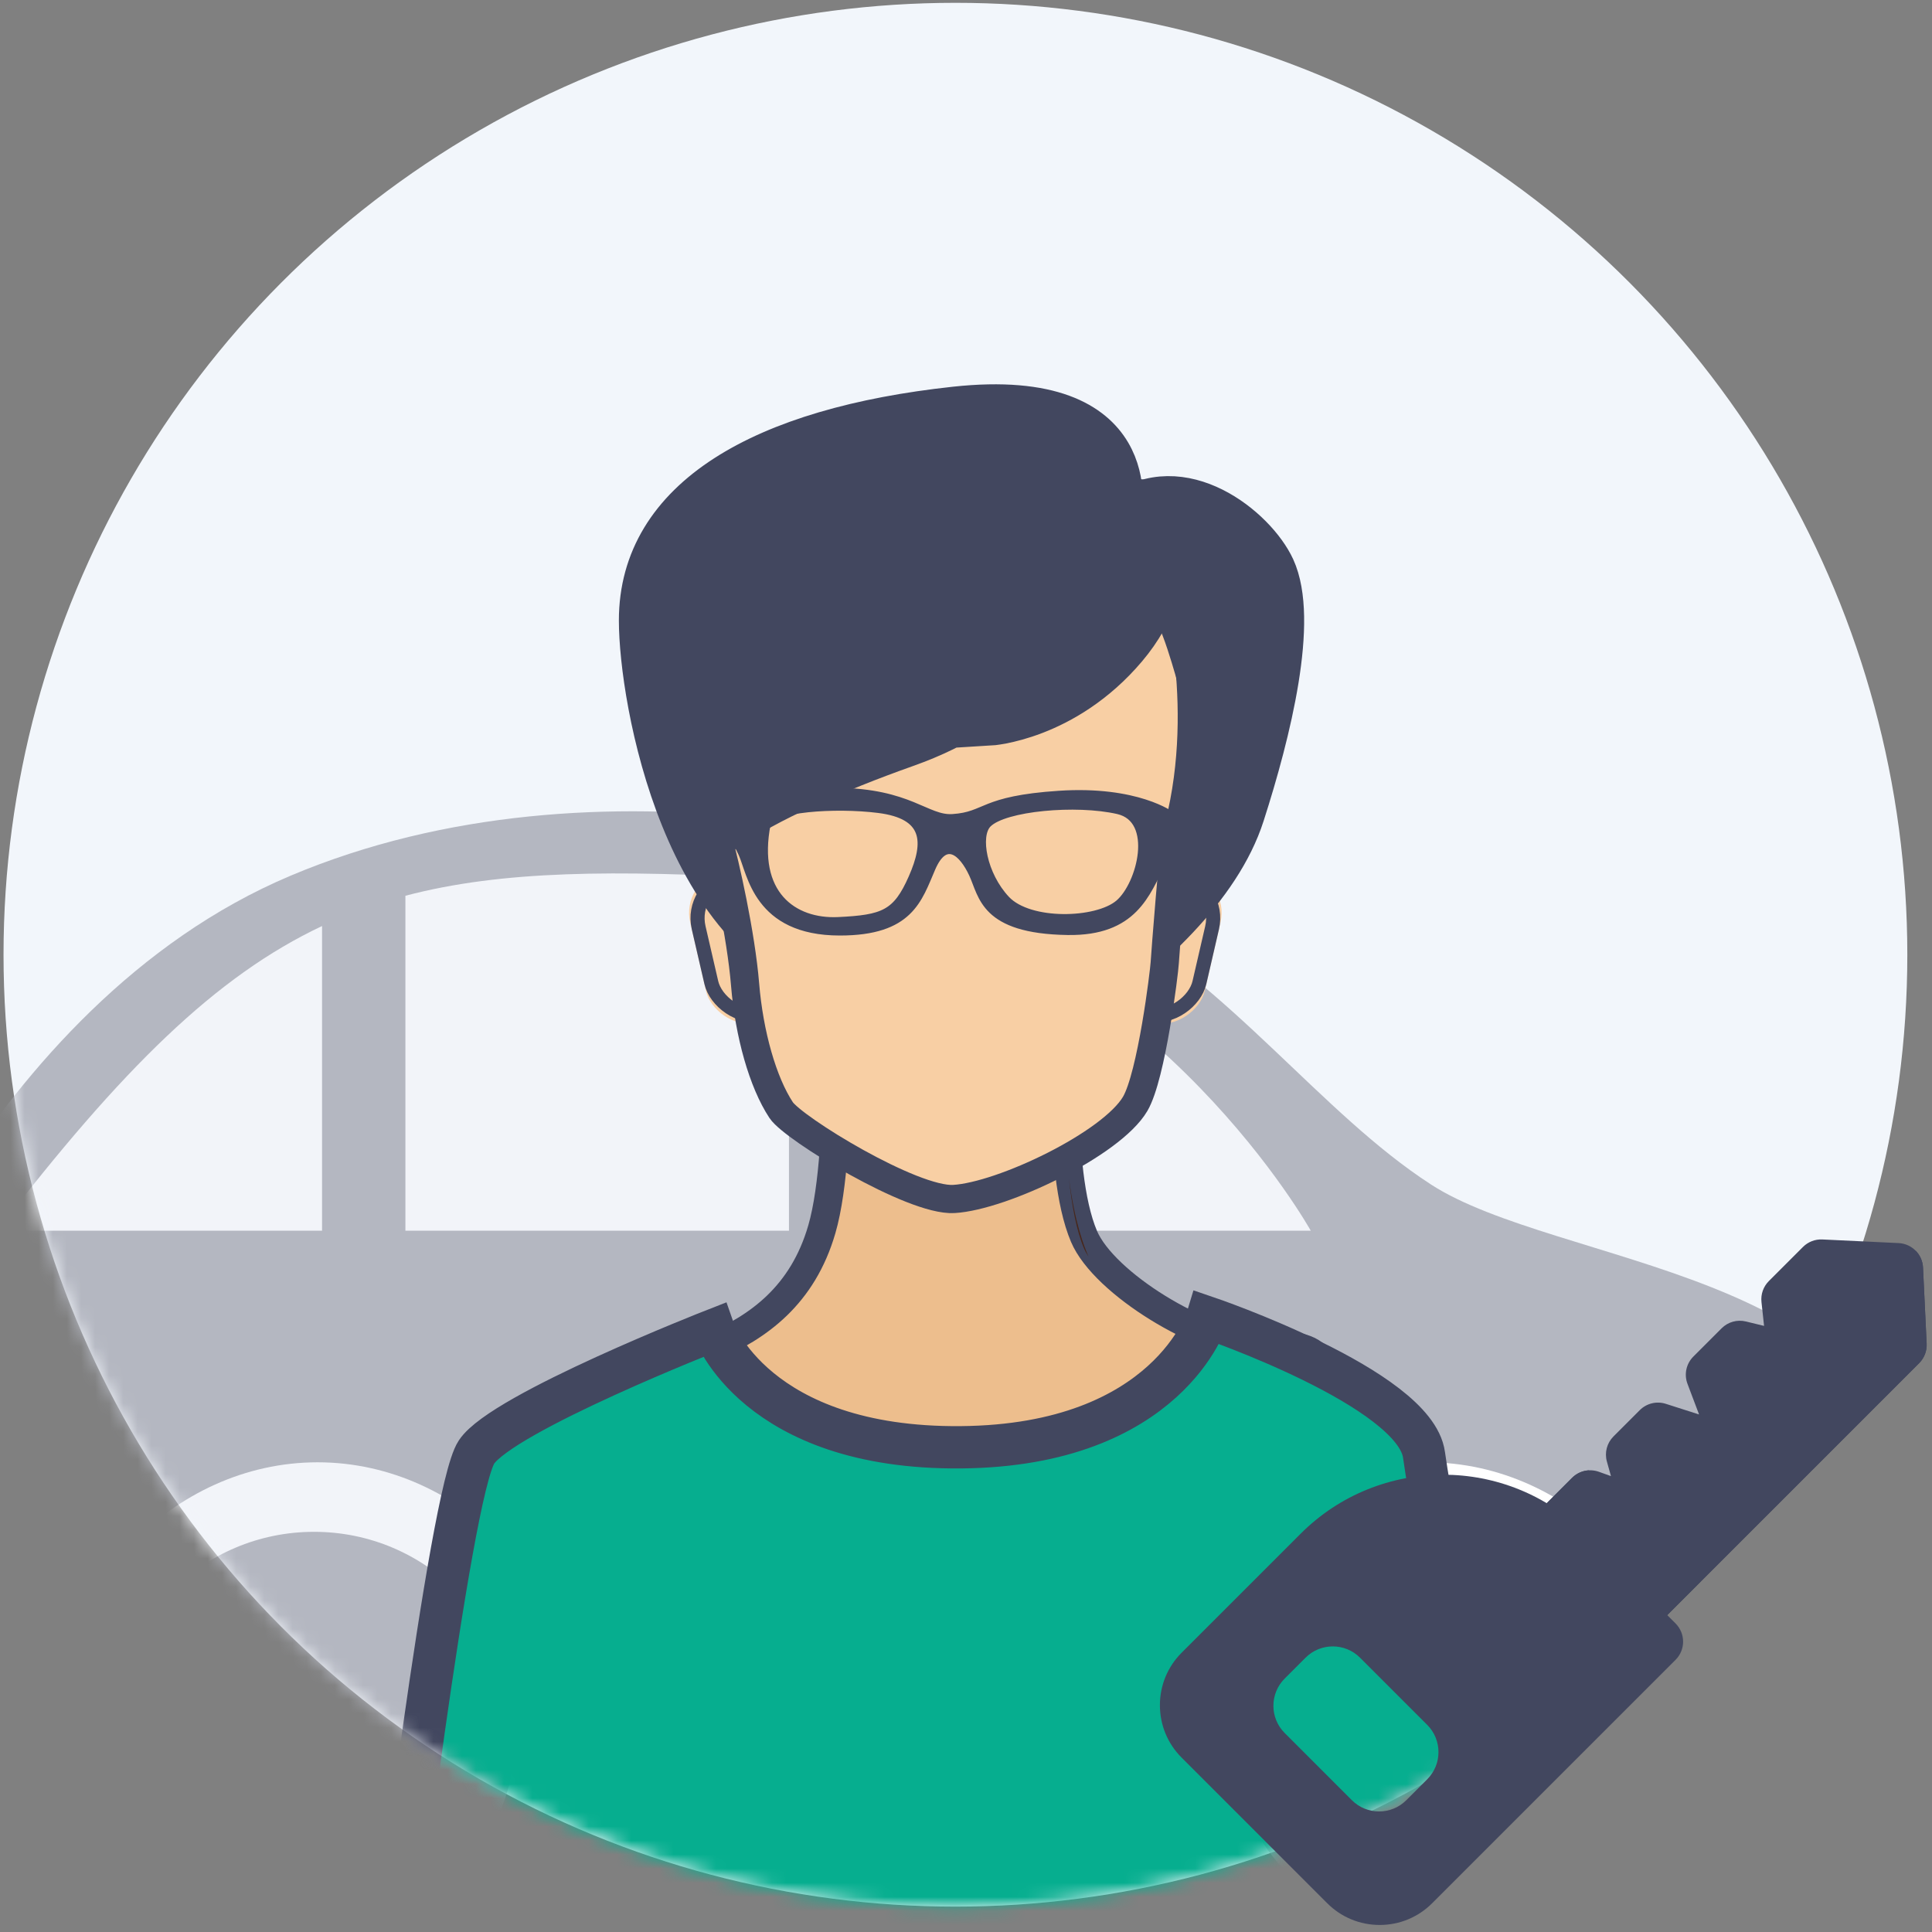 
<svg width="137px" height="137px" viewBox="0 0 137 137" version="1.1" xmlns="http://www.w3.org/2000/svg" xmlns:xlink="http://www.w3.org/1999/xlink">
    <rect x="0" y="0" width="137" height="137" fill="#808080" stroke="none"/>
    <!-- Generator: Sketch 46.2 (44496) - http://www.bohemiancoding.com/sketch -->
    <desc>Created with Sketch.</desc>
    <defs>
        <circle id="path-1" cx="67.5" cy="67.7" r="67.5"></circle>
        <path d="M58.308,124.58 L23.268,124.58 C18.373,124.58 4.746,123.26 0.753,120.943 L0.753,0.34 L80.719,0.34 L80.719,121.002 C76.75,123.282 63.16,124.58 58.308,124.58 Z" id="path-3"></path>
        <rect id="path-5" x="4.604" y="32.974" width="7" height="11" rx="3"></rect>
        <rect id="path-6" x="34.268" y="32.974" width="7" height="11" rx="3"></rect>
        <path d="M22.92,0.334 C9.299,1.806 0.575,6.76 0.575,15.421 C0.575,20.966 3.655,38.69 15.036,41.082 C22.345,42.618 22.52,47.9 22.52,47.9 C22.52,47.9 40.002,39.642 43.362,29.188 C45.249,23.318 47.214,15.38 45.529,11.705 C44.212,8.835 38.971,4.605 34.636,7.856 C34.636,7.856 36.542,-1.137 22.92,0.334 Z" id="path-7"></path>
    </defs>
    <g id="App" stroke="none" stroke-width="1" fill="none" fill-rule="evenodd">
        <g id="Разводящий-экран" transform="translate(-119, -97)">
            <g id="illustration-driver" transform="translate(119.25, 97)">
                <mask id="mask-2" fill="white">
                    <use xlink:href="#path-1"></use>
                </mask>
                <use id="Mask" fill="#F2F6FB" xlink:href="#path-1"></use>
                <g id="Group-3" mask="url(#mask-2)">
                    <g transform="translate(-11, 57.2)">
                        <path d="M88.695,7.572 C98.028,12.664 104.401,21.724 112.219,26.791 C121.085,32.539 145.214,33.053 145.214,48.854 L145.214,65.402 L4.598,65.168 L0,41.245 C0,41.245 9.442,14.135 31.362,4.894 C53.282,-4.348 79.363,2.479 88.695,7.572 Z" id="Fill-175" fill="#B4B7C1"></path>
                        <path d="M14.596,65.168 C14.596,55.632 22.957,46.493 33.271,46.493 C43.586,46.493 51.946,55.632 51.946,65.168 L14.596,65.168" id="Fill-176" fill="#F2F4F9"></path>
                        <path d="M93.266,65.168 C93.266,55.632 101.626,46.493 111.94,46.493 C122.255,46.493 130.616,55.632 130.616,65.168 L93.266,65.168" id="Fill-177" fill="#FFFFFF"></path>
                        <polyline id="Fill-178" fill="#FFC1B5" points="145.214 58.337 3.247 58.337 4.598 65.402 145.214 65.402 145.214 58.337"></polyline>
                        <path d="M126.624,65.719 C126.624,73.617 120.221,80.017 112.324,80.017 C104.426,80.017 98.028,73.617 98.028,65.719 C98.028,57.823 104.426,51.423 112.324,51.423 C120.221,51.423 126.624,57.823 126.624,65.719" id="Fill-179" fill="#B4B7C1"></path>
                        <path d="M47.321,65.719 C47.321,73.617 40.918,80.017 33.021,80.017 C25.123,80.017 18.725,73.617 18.725,65.719 C18.725,57.823 25.123,51.423 33.021,51.423 C40.918,51.423 47.321,57.823 47.321,65.719" id="Fill-181" fill="#B4B7C1"></path>
                        <polygon id="Fill-183" fill="#C24B33" points="73.612 43.842 84.12 43.842 84.12 40.228 73.612 40.228"></polygon>
                        <path d="M103.698,30.07 C103.698,30.07 93.072,10.992 72.607,6.145 L72.607,30.07 L103.698,30.07" id="Fill-186" fill="#F2F4F9"></path>
                        <path d="M65.387,5.092 C54.381,4.486 46.364,4.508 39.498,6.319 L39.498,30.07 L66.696,30.07 L66.696,5.201 C66.261,5.164 65.83,5.116 65.387,5.092" id="Fill-187" fill="#F2F4F9"></path>
                        <path d="M10.556,30.07 L33.587,30.07 L33.587,8.466 C26.073,12.011 19.411,18.559 10.556,30.07" id="Fill-188" fill="#F2F4F9"></path>
                    </g>
                </g>
                <g id="Group-293" mask="url(#mask-2)">
                    <g transform="translate(24.267, 14.136)">
                        <mask id="mask-4" fill="white">
                            <use xlink:href="#path-3"></use>
                        </mask>
                        <g id="Clip-281" stroke="none" fill="none"></g>
                        <g id="Group-5" stroke="none" stroke-width="1" fill="none" fill-rule="evenodd" mask="url(#mask-4)">
                            <g transform="translate(20.293, 14.444)">
                                <g id="Rectangle-21" stroke="none" fill="none" transform="translate(8.104, 38.474) rotate(-13) translate(-8.104, -38.474) ">
                                    <use fill="#F8CFA4" fill-rule="evenodd" xlink:href="#path-5"></use>
                                    <rect stroke="#42475F" stroke-width="1" x="5.104" y="33.474" width="6" height="10" rx="3"></rect>
                                </g>
                                <g id="Rectangle-21-Copy" stroke="none" fill="none" transform="translate(37.768, 38.474) scale(-1, 1) rotate(-13) translate(-37.768, -38.474) ">
                                    <use fill="#F8CFA4" fill-rule="evenodd" xlink:href="#path-6"></use>
                                    <rect stroke="#42475F" stroke-width="1" x="34.768" y="33.474" width="6" height="10" rx="3"></rect>
                                </g>
                                <mask id="mask-8" fill="white">
                                    <use xlink:href="#path-7"></use>
                                </mask>
                                <use id="Fill-280" stroke="#42475F" stroke-width="3" fill="#42475F" fill-rule="evenodd" xlink:href="#path-7"></use>
                            </g>
                        </g>
                        <path d="M52.349,73.535 C53.774,76.892 60.768,81.104 64.6,81.222 C68.736,81.351 69.798,80.863 70.225,88.161 C70.609,94.737 70.869,96.79 70.869,96.79 L15.616,96.619 C15.616,96.619 14.748,87.159 17.743,84.708 C21.123,81.942 31.042,82.448 33.764,73.02 C35.45,67.183 34.597,53.175 34.597,53.175 L51.198,58.087 C51.198,58.087 50.32,68.748 52.349,73.535 Z" id="Fill-283" stroke="#42475F" stroke-width="2" fill="#EDBE8D" fill-rule="evenodd" mask="url(#mask-4)"></path>
                        <path d="M52.675,74.978 C52.546,74.789 52.437,74.592 52.349,74.385 C51.818,73.131 51.486,71.358 51.285,69.424 C51.674,72.464 52.348,74.25 52.675,74.978 M51.009,63.214 C51.009,62.598 51.016,62.006 51.026,61.449 C51.047,61.433 51.068,61.418 51.088,61.403 C51.087,61.428 51.085,61.454 51.084,61.48 C51.048,62.079 51.024,62.657 51.009,63.214 M34.812,60.817 L34.801,60.699 C34.805,60.702 34.808,60.704 34.812,60.707 C34.812,60.743 34.812,60.781 34.812,60.817" id="Fill-285" stroke="none" fill="#47271B" fill-rule="evenodd" mask="url(#mask-4)"></path>
                        <path d="M58.855,45.241 C58.735,45.658 58.106,53.537 58.076,54.134 C58.046,54.731 57.149,62.154 55.978,64.143 C54.303,66.991 46.553,70.687 43.122,70.885 C40.184,71.057 31.731,65.875 30.876,64.583 C29.576,62.614 28.607,59.196 28.318,55.671 C28.03,52.145 26.905,47.119 26.376,45.241 C24.783,39.569 28.432,28.621 30.719,25.732 C33.007,22.843 55.889,19.811 58.855,27.481 C58.855,27.481 61.423,36.381 58.855,45.241 Z" id="Fill-288" stroke="#42475F" stroke-width="2" fill="#F8CFA4" fill-rule="evenodd" mask="url(#mask-4)"></path>
                        <path d="M58.27,31.905 C59.979,37.123 59.695,38.77 59.695,38.77 C59.695,38.77 66.351,30.95 56.958,24.359 C47.565,17.769 40.052,21.743 40.052,21.743 L52.862,22.568 C52.862,22.568 56.562,26.687 58.27,31.905 Z" id="Fill-289" stroke="none" fill="#42475F" fill-rule="evenodd" mask="url(#mask-4)"></path>
                        <path d="M26.095,80.177 C26.095,80.177 29.037,88.617 43.615,88.492 C58.351,88.366 61.098,79.284 61.098,79.284 C61.098,79.284 75.822,84.296 76.461,89.033 C77.103,93.77 83.17,126.279 83.17,126.279 L3.205,126.279 C3.205,126.279 7.35,91.711 9.273,88.828 C11.131,86.034 26.095,80.177 26.095,80.177 Z" id="Fill-291" stroke="#42475F" stroke-width="3" fill="#06AE8F" fill-rule="evenodd" mask="url(#mask-4)"></path>
                        <path d="M55.319,31.796 C50.985,36.918 45.663,37.238 45.663,37.238 C45.663,37.238 49.999,33.826 50.43,29.73 C48.809,31.66 47.727,35.934 39.733,38.767 C34.768,40.526 29.792,42.724 27.017,44.69 C24.241,46.655 28.068,38.838 27.017,30.881 C25.064,16.085 57.583,21.536 57.583,21.536 C57.583,21.536 59.652,26.676 55.319,31.796 Z" id="Fill-292" stroke="#42475F" stroke-width="3" fill="#42475F" fill-rule="evenodd" mask="url(#mask-4)"></path>
                    </g>
                </g>
                <path d="M79.076,64.054 C77.509,65.387 72.756,65.518 71.113,63.77 C69.473,62.02 68.986,59.264 69.807,58.434 C70.969,57.259 76.065,56.8 79.029,57.481 C81.808,58.118 80.643,62.72 79.076,64.054 Z M64.422,62.242 C63.306,64.781 62.388,65.127 59.196,65.28 C56.003,65.432 53.177,63.385 54.15,58.412 C54.363,57.328 58.952,57.006 62.048,57.399 C65.471,57.832 65.542,59.7 64.422,62.242 Z M67.301,57.976 C65.454,58.099 64.277,56.156 59.061,56.111 C53.843,56.065 51.866,57.553 51.866,57.553 L51.736,59.488 C51.736,59.488 51.933,59.603 52.362,60.535 C52.988,61.898 53.411,66.088 59.3,66.089 C64.281,66.09 64.881,63.772 65.837,61.56 C66.793,59.348 67.998,60.456 68.707,61.982 C69.418,63.509 69.481,65.96 75.453,66.053 C80.158,66.126 81.055,63.359 82.16,61.174 C82.685,60.134 82.886,59.877 82.886,59.877 L82.824,57.808 C82.824,57.808 80.385,55.957 74.843,56.325 C69.298,56.692 69.738,57.816 67.301,57.976 Z" id="Fill-39" stroke="#42475F" stroke-width="0.5" fill="#42475F" mask="url(#mask-2)"></path>
                <g id="car-key-(1)" transform="translate(82, 87.876)" fill-rule="nonzero" fill="#42475F">
                    <path d="M54.113,2.004 C54.069,1.067 53.319,0.317 52.381,0.272 L46.975,0.015 C46.462,-0.009 45.964,0.183 45.601,0.546 L43.181,2.966 C42.791,3.356 42.599,3.901 42.658,4.45 L42.842,6.145 L41.552,5.831 C40.934,5.681 40.284,5.863 39.834,6.313 L37.826,8.321 C37.32,8.827 37.158,9.582 37.411,10.252 L38.232,12.425 L35.872,11.67 C35.223,11.463 34.512,11.635 34.03,12.117 L32.162,13.985 C31.698,14.45 31.519,15.129 31.696,15.762 L31.985,16.797 L31.133,16.491 C30.469,16.253 29.729,16.419 29.23,16.917 L26.447,19.701 C26.105,20.042 25.913,20.505 25.913,20.988 C25.913,21.471 26.105,21.934 26.447,22.275 L32.111,27.939 C32.466,28.295 32.932,28.472 33.398,28.472 C33.864,28.472 34.33,28.295 34.685,27.939 L53.84,8.785 C54.202,8.422 54.395,7.923 54.371,7.411 L54.113,2.004 Z" id="Shape"></path>
                    <path d="M53.84,8.785 C54.202,8.422 54.395,7.923 54.371,7.411 L54.113,2.004 C54.091,1.546 53.9,1.134 53.602,0.825 L31.56,22.867 L35.659,26.966 L53.84,8.785 Z" id="Shape"></path>
                    <path d="M30.417,16.387 C29.978,16.412 29.553,16.594 29.23,16.917 L26.446,19.701 C26.105,20.042 25.913,20.505 25.913,20.988 C25.913,21.471 26.105,21.934 26.446,22.275 L32.11,27.939 C32.466,28.295 32.932,28.472 33.398,28.472 C33.863,28.472 34.329,28.295 34.685,27.939 L38.327,24.297 L30.417,16.387 Z" id="Shape"></path>
                    <g id="Group" transform="translate(0, 3.823)">
                        <path d="M32.679,17.84 L32.679,17.84 C32.127,17.288 32.127,16.393 32.679,15.841 L48.102,0.418 C48.654,-0.134 49.549,-0.134 50.101,0.418 L50.101,0.418 C50.653,0.97 50.653,1.865 50.101,2.417 L34.678,17.84 C34.126,18.392 33.231,18.392 32.679,17.84 Z" id="Shape"></path>
                        <path d="M36.568,23.424 L30.197,17.054 C24.625,11.481 15.557,11.481 9.984,17.054 L1.541,25.497 C0.547,26.491 0,27.812 0,29.217 C0,30.622 0.547,31.944 1.541,32.937 L11.865,43.261 C12.859,44.255 14.18,44.802 15.585,44.802 C16.99,44.802 18.312,44.255 19.305,43.261 L36.568,25.999 C36.909,25.658 37.101,25.195 37.101,24.712 C37.101,24.229 36.909,23.766 36.568,23.424 Z M18.954,34.473 L17.473,35.954 C16.407,37.02 14.678,37.02 13.611,35.954 L8.849,31.191 C7.782,30.125 7.782,28.396 8.849,27.329 L10.329,25.849 C11.395,24.783 13.125,24.783 14.191,25.849 L18.954,30.612 C20.02,31.678 20.02,33.407 18.954,34.473 Z" id="Shape"></path>
                    </g>
                </g>
            </g>
        </g>
    </g>
</svg>